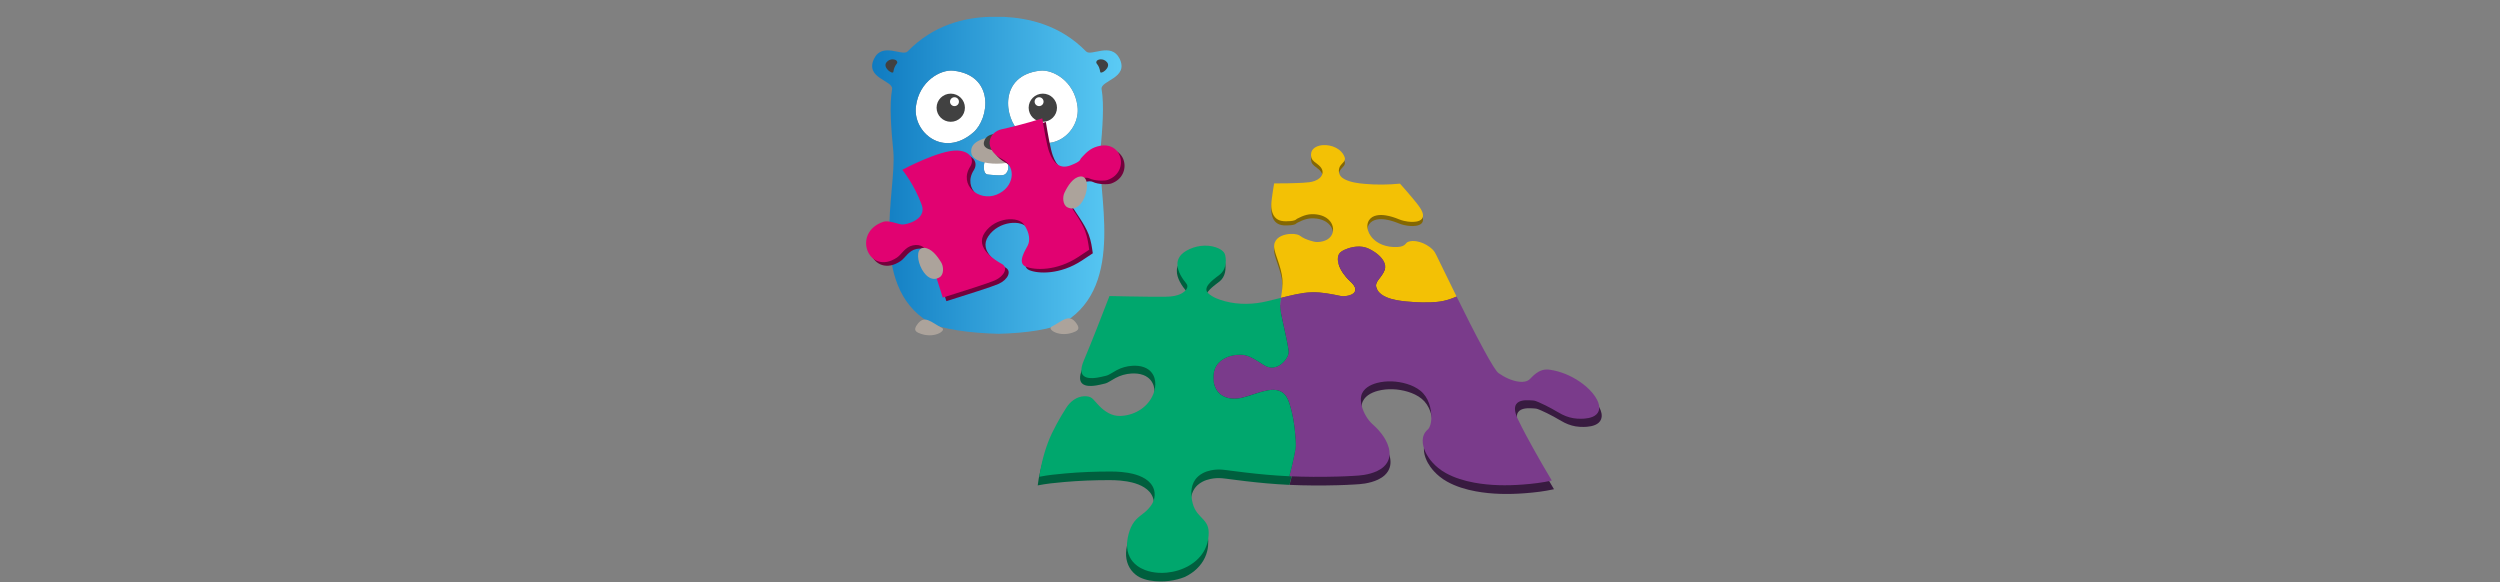 <?xml version="1.0" encoding="UTF-8" standalone="no"?>
<!DOCTYPE svg PUBLIC "-//W3C//DTD SVG 1.1//EN" "http://www.w3.org/Graphics/SVG/1.1/DTD/svg11.dtd">
<svg width="100%" height="100%" viewBox="0 0 601 140" version="1.1" xmlns="http://www.w3.org/2000/svg" xmlns:xlink="http://www.w3.org/1999/xlink" xml:space="preserve" xmlns:serif="http://www.serif.com/" style="fill-rule:evenodd;clip-rule:evenodd;stroke-linejoin:round;stroke-miterlimit:2;">
    <rect x="0" y="0" width="601" height="140" fill="#808080" stroke="none"/>
    <g transform="matrix(1,0,0,1,-199,-4190)">
        <g id="Functions" transform="matrix(0.586,0,0,0.182,199.298,4190)">
            <rect x="0" y="0" width="1024" height="768" style="fill:none;"/>
            <g transform="matrix(1.667,0,0,1,-338.909,0)">
                <g transform="matrix(0.798,0,0,4.275,25.34,-17810)">
                    <g>
                        <g id="path2502" transform="matrix(0.288,0,0,0.288,516.775,4157.63)">
                            <path d="M339.995,255.465C340.278,260.893 342.006,266.701 347.106,269.446C348.178,270.023 349.332,270.438 350.515,270.717C352.322,271.143 354.191,271.262 356.042,271.196C359.034,271.091 362.443,271.129 365.289,270.033C366.274,269.654 366.846,268.779 367.78,268.368C369.432,267.642 371.004,266.748 372.67,266.048C375.969,264.662 379.486,263.692 383.079,263.595C390.254,263.401 398.136,265.25 402.853,271.068C406.51,275.579 407.403,282.082 403.975,286.99C403.2,288.099 402.243,289.076 401.167,289.896C397.696,292.538 393.212,293.465 388.926,293.465C386.675,293.465 384.339,292.768 382.202,292.134C378.174,290.939 373.97,289.33 370.634,286.692C369.741,285.986 368.59,285.613 367.499,285.343C365.305,284.8 363.004,284.674 360.752,284.764C354.382,285.021 346.274,287.299 343.735,293.879C343.402,294.741 343.184,295.645 343.073,296.562C342.89,298.069 342.994,299.601 343.281,301.089C344.055,305.105 345.581,308.999 346.872,312.862C349.057,319.4 351.175,326.08 351.833,332.977C352.486,339.836 351.35,346.62 350.282,353.377C361.095,350.743 372.15,347.7 383.353,347.384C393.839,347.088 404.277,349.277 414.49,351.382C415.573,351.605 416.709,351.608 417.808,351.562C418.664,351.526 419.517,351.444 420.365,351.32C421.039,351.221 421.71,351.095 422.374,350.94C425.65,350.172 430.242,348.266 429.973,344.179C429.751,340.816 426.883,337.905 424.571,335.753C422.96,334.254 421.427,332.672 419.996,331.001C418.878,329.696 417.823,328.337 416.848,326.922C416.032,325.739 415.273,324.516 414.587,323.253C414.065,322.293 413.585,321.31 413.158,320.305C412.804,319.472 412.487,318.624 412.214,317.761C410.772,313.206 410.362,306.901 414.799,303.83C417.041,302.278 419.569,301.144 422.15,300.285C428.442,298.189 435.83,297.407 442.173,299.729C443.909,300.364 445.583,301.165 447.199,302.061C448.543,302.806 449.849,303.623 451.108,304.505C452.103,305.202 453.07,305.941 453.999,306.724C458.614,310.612 463.677,316.817 461.37,323.271C460.347,326.131 458.731,328.682 456.89,331.08C454.353,334.382 451.046,337.776 452.421,342.274C452.719,343.248 453.169,344.17 453.686,345.044C455.81,348.632 459.445,351.005 463.202,352.62C469.843,355.474 477.232,356.496 484.369,357.208C486.989,357.469 489.613,357.67 492.24,357.837C498.335,358.227 504.457,358.394 510.562,358.165C515.21,357.99 519.899,357.619 524.448,356.603C529.229,355.535 533.905,353.965 538.348,351.898C533.568,342.199 528.834,332.478 524.101,322.756C522.255,318.964 520.412,315.17 518.551,311.385C517.425,309.096 516.389,306.706 515.066,304.519C513.598,302.095 511.377,300.133 509.095,298.498C505.023,295.58 500.218,293.415 495.25,292.645C492.335,292.193 489.28,292.253 486.476,293.244C484.725,293.862 483.86,295.732 482.392,296.772C480.138,298.368 477.159,298.703 474.48,298.825C464.056,299.299 452.733,295.841 446.462,287.016C445.162,285.186 444.124,283.158 443.489,281.002C443.005,279.364 442.756,277.648 442.828,275.939C442.881,274.701 443.105,273.467 443.525,272.3C443.835,271.441 444.25,270.62 444.765,269.865C448.615,264.229 456.427,263.943 462.517,264.887C467.477,265.656 472.29,267.269 476.92,269.173C478.552,269.844 480.251,270.353 481.967,270.759C483.344,271.085 484.738,271.341 486.141,271.527C487.234,271.673 488.333,271.775 489.435,271.827C490.242,271.865 491.05,271.875 491.858,271.852C495.687,271.744 501.37,270.836 502.309,266.309C502.438,265.688 502.463,265.049 502.414,264.417C502.334,263.383 502.061,262.369 501.699,261.4C501.092,259.774 500.231,258.249 499.283,256.801C496.82,253.039 493.869,249.574 490.997,246.128C486.683,240.952 482.266,235.856 477.772,230.835C465.322,232.035 452.541,232.208 440.083,231.09C432.752,230.432 424.781,229.465 418.178,225.974C416.62,225.151 415.182,224.058 414.121,222.639C412.017,219.825 411.803,216.018 413.228,212.855C414.202,210.695 416.241,209.218 417.62,207.341C418.602,206.004 419.159,204.423 418.605,202.79C415.379,193.28 404.305,188.763 394.883,189.541C390.06,189.939 384.334,192.015 382.847,197.134C382.628,197.889 382.514,198.673 382.493,199.459C382.46,200.682 382.646,201.904 382.967,203.082C383.428,204.774 384.659,206.121 385.946,207.252C388.012,209.067 390.463,210.474 392.298,212.546C393.049,213.395 393.708,214.337 394.18,215.37C395.765,218.841 394.507,222.409 391.737,224.849C388.714,227.511 384.611,228.799 380.683,229.314C376.216,229.9 371.656,230.015 367.16,230.199C359.533,230.51 351.895,230.638 344.262,230.55C343.852,230.546 343.442,230.54 343.032,230.534C342.162,235.512 341.342,240.504 340.707,245.519C340.293,248.789 339.822,252.161 339.995,255.465Z" style="fill:rgb(131,103,3);fill-rule:nonzero;"/>
                        </g>
                        <g id="path2504" transform="matrix(0.288,0,0,0.288,516.775,4158.91)">
                            <path d="M493.386,356.621C490.741,356.451 488.097,356.249 485.46,355.985C478.271,355.267 470.827,354.235 464.14,351.356C460.353,349.725 456.691,347.329 454.552,343.711C454.031,342.828 453.577,341.898 453.276,340.916C451.889,336.379 455.215,332.955 457.769,329.618C459.623,327.197 461.248,324.622 462.275,321.736C464.593,315.224 459.494,308.962 454.841,305.034C453.905,304.244 452.931,303.498 451.928,302.794C450.66,301.903 449.345,301.079 447.99,300.326C446.364,299.423 444.677,298.614 442.929,297.972C436.543,295.63 429.104,296.417 422.77,298.534C420.172,299.401 417.627,300.546 415.372,302.112C410.902,305.216 411.324,311.582 412.776,316.175C413.051,317.046 413.372,317.902 413.728,318.743C414.159,319.757 414.642,320.75 415.168,321.719C415.86,322.993 416.625,324.227 417.446,325.422C418.429,326.85 419.492,328.221 420.618,329.538C422.06,331.224 423.605,332.821 425.227,334.334C427.558,336.508 430.447,339.445 430.671,342.838C430.944,346.958 426.327,348.884 423.022,349.66C422.353,349.817 421.678,349.944 420.999,350.044C420.146,350.169 419.286,350.252 418.425,350.288C417.317,350.335 416.173,350.332 415.083,350.107C404.798,347.982 394.286,345.774 383.724,346.072C372.442,346.391 361.309,349.462 350.421,352.12C349.861,355.676 349.237,359.366 349.622,362.975C350.062,367.102 351.006,371.193 351.863,375.246C353.343,382.241 354.93,389.214 356.376,396.216C357.084,399.648 357.779,403.089 358.293,406.557C358.558,408.347 358.989,410.398 358.66,412.209C358.195,414.765 356.701,417.213 355.177,419.266C350.895,425.034 343.949,429.075 336.705,426.933C334.999,426.429 333.388,425.637 331.9,424.668C328.708,422.589 325.511,420.505 322.209,418.602C318.945,416.72 315.518,414.989 311.815,414.17C308.802,413.504 305.71,413.5 302.65,413.787C293.064,414.684 283.022,419.318 279.243,428.737C278.421,430.787 277.928,432.958 277.712,435.154C276.984,442.575 278.689,450.581 284.397,455.764C285.469,456.738 286.653,457.586 287.916,458.295C289.652,459.271 291.531,459.982 293.465,460.45C296.707,461.236 300.086,461.352 303.398,461.031C306.748,460.706 310.035,459.841 313.255,458.888C315.822,458.127 318.365,457.283 320.908,456.446C322.803,455.824 324.697,455.201 326.603,454.614C327.964,454.194 329.33,453.793 330.705,453.424C338.059,451.452 347.129,449.939 353.359,455.516C354.447,456.489 355.389,457.618 356.197,458.832C357.579,460.911 358.578,463.228 359.345,465.597C364.025,480.054 366.037,495.34 366.395,510.498C366.496,514.774 365.477,519.172 364.637,523.336C363.163,530.644 361.354,537.886 359.45,545.092C376.678,545.868 393.947,545.939 411.185,545.459C417.105,545.294 423.024,545.063 428.934,544.692C432.675,544.458 436.471,544.264 440.173,543.636C445.035,542.812 449.886,541.544 454.347,539.404C456.924,538.167 459.376,536.622 461.471,534.667C462.809,533.419 463.994,532.003 464.946,530.438C471.103,520.312 465.56,507.882 459.151,499.379C457.963,497.802 456.696,496.284 455.365,494.825C453.632,492.925 451.791,491.123 449.862,489.422C444.033,484.281 439.729,476.882 437.686,469.418C436.702,465.818 436.209,461.924 437.029,458.242C438.8,450.293 446.857,446.086 454.104,444.191C464.473,441.479 475.938,442.097 486.153,445.184C491.471,446.792 496.665,449.179 500.99,452.709C509.454,459.617 512.976,471.611 512.662,482.188C512.573,485.164 512.191,488.227 511.1,491.016C510.582,492.339 509.875,493.688 508.771,494.616C507.787,495.442 506.906,496.389 506.165,497.438C501.068,504.657 503.708,514.485 507.643,521.542C508.443,522.977 509.326,524.366 510.278,525.706C511.48,527.4 512.792,529.016 514.193,530.55C516.037,532.568 518.036,534.445 520.159,536.166C522.678,538.208 525.374,540.033 528.207,541.611C537.692,546.894 548.259,550.054 558.894,552.022C576.181,555.22 594.005,555.416 611.486,554.071C621.901,553.269 632.471,552.071 642.668,549.751C636.18,538.967 629.904,528.051 623.771,517.061C617.685,506.153 611.718,495.158 606.275,483.912C605.241,481.776 604.321,479.571 603.675,477.284C603.243,475.753 602.931,474.173 602.882,472.579C602.85,471.52 602.937,470.451 603.214,469.427C604.908,463.164 612.697,462.667 618.061,462.907C619.344,462.964 620.631,463.133 621.916,463.133C624.247,463.133 626.666,464.282 628.762,465.171C633.477,467.171 638.019,469.577 642.533,471.987C646.377,474.04 650.011,476.462 653.922,478.393C658.998,480.899 664.433,482.489 670.099,482.816C671.548,482.9 672.999,482.941 674.45,482.926C675.593,482.914 676.735,482.867 677.874,482.775C683.564,482.317 690.916,480.607 693.156,474.586C693.444,473.812 693.629,473.002 693.72,472.182C693.867,470.865 693.774,469.528 693.526,468.229C693.144,466.231 692.404,464.313 691.491,462.502C690.133,459.809 688.382,457.323 686.451,455.013C682.487,450.271 677.722,446.203 672.625,442.725C663.043,436.188 651.996,431.607 640.505,429.881C638.742,429.616 636.947,429.545 635.175,429.753C628.601,430.523 623.494,435.223 619.109,439.817C616.224,442.84 611.761,443.312 607.813,442.905C599.689,442.067 591.69,438.131 585.072,433.5C584.175,432.872 583.469,431.901 582.822,431.042C581.67,429.516 580.623,427.91 579.603,426.294C575.973,420.545 572.682,414.577 569.437,408.606C559.077,389.538 549.407,370.09 539.816,350.627C535.344,352.713 530.636,354.297 525.822,355.375C521.241,356.4 516.52,356.775 511.838,356.951C505.69,357.182 499.525,357.014 493.386,356.621Z" style="fill:rgb(56,27,64);fill-rule:nonzero;"/>
                        </g>
                        <g id="path2508" transform="matrix(0.288,0,0,0.288,516.775,4158.91)">
                            <path d="M359.345,465.597C358.578,463.228 357.579,460.911 356.197,458.832C355.389,457.618 354.447,456.489 353.359,455.516C347.129,449.939 338.059,451.452 330.705,453.424C329.33,453.793 327.964,454.194 326.603,454.614C324.697,455.201 322.803,455.824 320.908,456.446C318.365,457.283 315.822,458.127 313.255,458.888C310.035,459.841 306.748,460.706 303.398,461.031C300.086,461.352 296.707,461.236 293.465,460.45C291.531,459.982 289.652,459.271 287.916,458.295C286.653,457.586 285.469,456.738 284.397,455.764C278.689,450.581 276.984,442.575 277.712,435.154C277.928,432.958 278.421,430.787 279.243,428.737C283.022,419.318 293.064,414.684 302.65,413.787C305.71,413.5 308.802,413.504 311.815,414.17C315.518,414.989 318.945,416.72 322.209,418.602C325.511,420.505 328.708,422.589 331.9,424.668C333.388,425.637 334.999,426.429 336.705,426.933C343.949,429.076 350.895,425.034 355.177,419.266C356.701,417.213 358.195,414.765 358.66,412.209C358.989,410.398 358.558,408.347 358.293,406.557C357.779,403.089 357.084,399.648 356.376,396.216C354.93,389.214 353.343,382.241 351.863,375.246C351.006,371.193 350.062,367.102 349.622,362.975C349.237,359.366 349.861,355.676 350.421,352.12C345.385,353.349 340.351,354.587 335.311,355.8C320.631,359.334 304.912,359.695 290.267,355.821C286.252,354.759 282.298,353.37 278.587,351.494C276.25,350.313 273.947,348.935 272.006,347.161C271.523,346.719 271.087,346.219 270.748,345.657C268.537,341.994 271.798,337.898 274.258,335.366C274.776,334.833 275.311,334.318 275.858,333.815C276.53,333.199 277.22,332.603 277.921,332.02C278.892,331.213 279.884,330.433 280.885,329.665C282.164,328.684 283.474,327.739 284.721,326.717C290.763,321.764 291.872,313.332 290.379,306.077C289.417,301.404 284.249,298.708 280.142,297.337C269.716,293.857 257.67,295.704 248.279,301.187C246.33,302.326 244.492,303.687 242.952,305.346C242,306.372 241.167,307.511 240.512,308.748C236.263,316.771 240.754,326.133 245.512,332.81C246.386,334.038 247.311,335.229 248.265,336.396C248.637,336.85 248.953,337.351 249.176,337.894C250.224,340.44 248.782,342.981 246.939,344.716C242.819,348.596 236.636,350.187 231.149,350.645C228.157,350.895 225.135,350.883 222.135,350.906C217.208,350.944 212.28,350.912 207.353,350.864C193.403,350.729 179.453,350.445 165.506,350.129C156.431,373.532 147.46,397.013 137.73,420.155C136.82,422.321 136.029,424.557 135.564,426.864C135.279,428.28 135.115,429.736 135.215,431.182C135.275,432.05 135.434,432.915 135.735,433.734C137.442,438.387 142.98,439.118 147.282,438.964C148.068,438.936 148.852,438.879 149.634,438.8C150.633,438.699 151.628,438.562 152.618,438.401C153.956,438.182 155.285,437.917 156.608,437.625C158.25,437.262 159.877,436.825 161.524,436.482C163.538,436.062 165.383,435 167.132,433.964C169.124,432.784 171.079,431.544 173.123,430.453C178.369,427.653 184.056,426.009 189.999,425.641C194.323,425.373 198.781,425.689 202.867,427.217C204.643,427.881 206.334,428.778 207.845,429.926C208.932,430.752 209.921,431.704 210.783,432.763C216.764,440.113 215.602,450.768 211.635,458.76C205.114,471.897 191.156,479.58 176.725,479.907C167.989,480.105 160.476,475.16 154.552,469.168C153.049,467.648 151.63,466.051 150.217,464.448C149.082,463.158 147.973,461.762 146.625,460.681C144.361,458.865 141.041,458.455 138.241,458.568C130.229,458.893 123.45,464.045 119.178,470.56C115.333,476.423 111.794,482.507 108.464,488.676C105.05,495 101.841,501.474 99.289,508.2C96.407,515.797 94.102,523.616 92.331,531.545C91.292,536.196 90.342,540.924 89.846,545.668C99.12,543.797 108.652,542.874 118.061,542.038C134.24,540.599 150.493,539.997 166.735,539.997C170.599,539.997 174.465,540.137 178.315,540.484C180.727,540.701 183.132,541 185.52,541.405C187.249,541.699 188.968,542.048 190.671,542.467C199.737,544.697 209.922,549.368 213.23,558.847C213.672,560.114 213.971,561.43 214.121,562.763C214.334,564.659 214.247,566.584 213.888,568.457C213.399,571.014 212.412,573.477 211.009,575.67C209.07,578.702 206.656,581.357 203.923,583.69C200.834,586.328 197.421,588.588 194.566,591.496C191.114,595.012 188.767,599.336 187.195,603.982C185.666,608.498 184.601,613.214 184.428,617.992C184.101,627.007 187.451,635.584 194.569,641.289C195.848,642.314 197.225,643.318 198.689,644.062C205.498,647.523 213.636,648.633 221.186,648.688C227.345,648.734 233.519,647.978 239.482,646.435C242.049,645.772 244.667,645.018 247.105,643.967C249.735,642.833 252.262,641.3 254.614,639.677C262.788,634.038 268.977,625.857 271.337,616.143C272.161,612.75 272.522,609.252 272.482,605.762C272.461,603.938 272.256,602.11 271.776,600.347C270.014,593.869 264.423,590.046 260.443,584.995C257.969,581.856 256.217,578.269 255.247,574.391C253.138,565.97 252.713,556.277 257.928,548.853C258.829,547.572 259.873,546.393 261.031,545.338C262.619,543.89 264.412,542.677 266.318,541.689C268.994,540.3 271.884,539.347 274.831,538.73C278.878,537.882 283.076,537.631 287.196,537.984C290.267,538.247 293.327,538.706 296.382,539.102C301.74,539.796 307.099,540.48 312.465,541.114C327.551,542.899 342.694,544.294 357.871,545.021C358.397,545.046 358.923,545.068 359.45,545.092C361.354,537.886 363.163,530.644 364.637,523.336C365.477,519.172 366.496,514.774 366.395,510.498C366.037,495.34 364.025,480.054 359.345,465.597Z" style="fill:rgb(0,95,62);fill-rule:nonzero;"/>
                        </g>
                    </g>
                </g>
                <g transform="matrix(0.798,0,0,4.275,25.34,-17815.5)">
                    <g>
                        <g id="path25021" serif:id="path2502" transform="matrix(0.288,0,0,0.288,516.775,4157.63)">
                            <path d="M339.995,255.465C340.278,260.893 342.006,266.701 347.106,269.446C348.178,270.023 349.332,270.438 350.515,270.717C352.322,271.143 354.191,271.262 356.042,271.196C359.034,271.091 362.443,271.129 365.289,270.033C366.274,269.654 366.846,268.779 367.78,268.368C369.432,267.642 371.004,266.748 372.67,266.048C375.969,264.662 379.486,263.692 383.079,263.595C390.254,263.401 398.136,265.25 402.853,271.068C406.51,275.579 407.403,282.082 403.975,286.99C403.2,288.099 402.243,289.076 401.167,289.896C397.696,292.538 393.212,293.465 388.926,293.465C386.675,293.465 384.339,292.768 382.202,292.134C378.174,290.939 373.97,289.33 370.634,286.692C369.741,285.986 368.59,285.613 367.499,285.343C365.305,284.8 363.004,284.674 360.752,284.764C354.382,285.021 346.274,287.299 343.735,293.879C343.402,294.741 343.184,295.645 343.073,296.562C342.89,298.069 342.994,299.601 343.281,301.089C344.055,305.105 345.581,308.999 346.872,312.862C349.057,319.4 351.175,326.08 351.833,332.977C352.486,339.836 351.35,346.62 350.282,353.377C361.095,350.743 372.15,347.7 383.353,347.384C393.839,347.088 404.277,349.277 414.49,351.382C415.573,351.605 416.709,351.608 417.808,351.562C418.664,351.526 419.517,351.444 420.365,351.32C421.039,351.221 421.71,351.095 422.374,350.94C425.65,350.172 430.242,348.266 429.973,344.179C429.751,340.816 426.883,337.905 424.571,335.753C422.96,334.254 421.427,332.672 419.996,331.001C418.878,329.696 417.823,328.337 416.848,326.922C416.032,325.739 415.273,324.516 414.587,323.253C414.065,322.293 413.585,321.31 413.158,320.305C412.804,319.472 412.487,318.624 412.214,317.761C410.772,313.206 410.362,306.901 414.799,303.83C417.041,302.278 419.569,301.144 422.15,300.285C428.442,298.189 435.83,297.407 442.173,299.729C443.909,300.364 445.583,301.165 447.199,302.061C448.543,302.806 449.849,303.623 451.108,304.505C452.103,305.202 453.07,305.941 453.999,306.724C458.614,310.612 463.677,316.817 461.37,323.271C460.347,326.131 458.731,328.682 456.89,331.08C454.353,334.382 451.046,337.776 452.421,342.274C452.719,343.248 453.169,344.17 453.686,345.044C455.81,348.632 459.445,351.005 463.202,352.62C469.843,355.474 477.232,356.496 484.369,357.208C486.989,357.469 489.613,357.67 492.24,357.837C498.335,358.227 504.457,358.394 510.562,358.165C515.21,357.99 519.899,357.619 524.448,356.603C529.229,355.535 533.905,353.965 538.348,351.898C533.568,342.199 528.834,332.478 524.101,322.756C522.255,318.964 520.412,315.17 518.551,311.385C517.425,309.096 516.389,306.706 515.066,304.519C513.598,302.095 511.377,300.133 509.095,298.498C505.023,295.58 500.218,293.415 495.25,292.645C492.335,292.193 489.28,292.253 486.476,293.244C484.725,293.862 483.86,295.732 482.392,296.772C480.138,298.368 477.159,298.703 474.48,298.825C464.056,299.299 452.733,295.841 446.462,287.016C445.162,285.186 444.124,283.158 443.489,281.002C443.005,279.364 442.756,277.648 442.828,275.939C442.881,274.701 443.105,273.467 443.525,272.3C443.835,271.441 444.25,270.62 444.765,269.865C448.615,264.229 456.427,263.943 462.517,264.887C467.477,265.656 472.29,267.269 476.92,269.173C478.552,269.844 480.251,270.353 481.967,270.759C483.344,271.085 484.738,271.341 486.141,271.527C487.234,271.673 488.333,271.775 489.435,271.827C490.242,271.865 491.05,271.875 491.858,271.852C495.687,271.744 501.37,270.836 502.309,266.309C502.438,265.688 502.463,265.049 502.414,264.417C502.334,263.383 502.061,262.369 501.699,261.4C501.092,259.774 500.231,258.249 499.283,256.801C496.82,253.039 493.869,249.574 490.997,246.128C486.683,240.952 482.266,235.856 477.772,230.835C465.322,232.035 452.541,232.208 440.083,231.09C432.752,230.432 424.781,229.465 418.178,225.974C416.62,225.151 415.182,224.058 414.121,222.639C412.017,219.825 411.803,216.018 413.228,212.855C414.202,210.695 416.241,209.218 417.62,207.341C418.602,206.004 419.159,204.423 418.605,202.79C415.379,193.28 404.305,188.763 394.883,189.541C390.06,189.939 384.334,192.015 382.847,197.134C382.628,197.889 382.514,198.673 382.493,199.459C382.46,200.682 382.646,201.904 382.967,203.082C383.428,204.774 384.659,206.121 385.946,207.252C388.012,209.067 390.463,210.474 392.298,212.546C393.049,213.395 393.708,214.337 394.18,215.37C395.765,218.841 394.507,222.409 391.737,224.849C388.714,227.511 384.611,228.799 380.683,229.314C376.216,229.9 371.656,230.015 367.16,230.199C359.533,230.51 351.895,230.638 344.262,230.55C343.852,230.546 343.442,230.54 343.032,230.534C342.162,235.512 341.342,240.504 340.707,245.519C340.293,248.789 339.822,252.161 339.995,255.465Z" style="fill:rgb(243,193,5);fill-rule:nonzero;"/>
                        </g>
                        <g id="path25041" serif:id="path2504" transform="matrix(0.288,0,0,0.288,516.775,4157.63)">
                            <path d="M492.24,357.837C489.613,357.67 486.989,357.469 484.369,357.208C477.232,356.496 469.843,355.474 463.202,352.62C459.445,351.005 455.81,348.632 453.686,345.044C453.169,344.17 452.719,343.248 452.421,342.274C451.046,337.776 454.353,334.382 456.89,331.08C458.731,328.682 460.347,326.131 461.37,323.271C463.677,316.817 458.614,310.612 453.999,306.724C453.07,305.941 452.103,305.202 451.108,304.505C449.849,303.623 448.543,302.806 447.199,302.061C445.583,301.165 443.909,300.364 442.173,299.729C435.83,297.407 428.442,298.189 422.15,300.285C419.569,301.144 417.041,302.278 414.799,303.83C410.362,306.901 410.772,313.206 412.214,317.761C412.487,318.624 412.804,319.472 413.158,320.305C413.585,321.31 414.065,322.293 414.587,323.253C415.273,324.516 416.032,325.739 416.848,326.922C417.823,328.337 418.878,329.696 419.996,331.001C421.427,332.672 422.96,334.254 424.571,335.753C426.883,337.905 429.751,340.816 429.973,344.179C430.242,348.266 425.65,350.172 422.374,350.94C421.71,351.095 421.039,351.221 420.365,351.32C419.517,351.444 418.664,351.526 417.808,351.562C416.709,351.608 415.573,351.605 414.49,351.382C404.277,349.277 393.839,347.088 383.353,347.384C372.15,347.7 361.095,350.743 350.282,353.377C349.725,356.901 349.106,360.558 349.487,364.135C349.924,368.225 350.861,372.28 351.712,376.297C353.181,383.231 354.756,390.142 356.19,397.083C356.894,400.486 357.583,403.897 358.093,407.335C358.356,409.109 358.784,411.143 358.457,412.938C357.995,415.473 356.512,417.9 354.999,419.935C350.746,425.657 343.849,429.66 336.66,427.537C334.967,427.037 333.368,426.252 331.891,425.291C328.721,423.23 325.548,421.163 322.27,419.276C319.029,417.411 315.627,415.694 311.951,414.883C308.96,414.222 305.89,414.219 302.852,414.503C293.342,415.392 283.369,419.98 279.617,429.325C278.801,431.358 278.311,433.511 278.098,435.688C277.375,443.05 279.071,450.988 284.735,456.126C285.8,457.092 286.975,457.933 288.229,458.636C289.953,459.604 291.817,460.309 293.737,460.774C296.956,461.553 300.31,461.667 303.597,461.349C307.095,461.011 310.523,460.083 313.878,459.076C316.259,458.361 318.618,457.578 320.979,456.803C322.86,456.185 324.741,455.567 326.633,454.985C327.983,454.569 329.339,454.171 330.704,453.805C338.003,451.85 347.007,450.348 353.192,455.88C354.272,456.845 355.207,457.964 356.009,459.169C357.381,461.23 358.373,463.528 359.134,465.878C363.779,480.216 365.775,495.379 366.13,510.414C366.23,514.656 365.219,519.019 364.385,523.15C362.921,530.401 361.126,537.585 359.236,544.735C376.336,545.505 393.477,545.575 410.587,545.099C416.462,544.935 422.338,544.706 428.204,544.338C431.918,544.105 435.685,543.913 439.359,543.29C444.186,542.472 449.001,541.215 453.428,539.091C455.987,537.864 458.42,536.332 460.501,534.392C461.829,533.153 463.005,531.749 463.95,530.196C470.062,520.15 464.562,507.819 458.202,499.384C457.022,497.82 455.765,496.315 454.444,494.867C452.724,492.982 450.897,491.195 448.983,489.508C443.199,484.41 438.927,477.071 436.9,469.667C435.923,466.097 435.434,462.235 436.25,458.583C438.01,450.696 446.012,446.527 453.202,444.649C463.496,441.96 474.876,442.572 485.017,445.634C490.294,447.228 495.45,449.595 499.743,453.097C508.141,459.945 511.636,471.841 511.321,482.333C511.232,485.285 510.852,488.323 509.768,491.089C509.255,492.401 508.552,493.74 507.456,494.66C506.48,495.479 505.605,496.418 504.869,497.459C499.808,504.62 502.427,514.37 506.331,521.37C507.126,522.794 508.002,524.172 508.946,525.501C510.14,527.182 511.442,528.785 512.832,530.307C514.662,532.309 516.646,534.171 518.753,535.879C521.253,537.905 523.929,539.716 526.74,541.281C536.155,546.523 546.643,549.658 557.199,551.61C574.357,554.784 592.049,554.978 609.4,553.644C619.738,552.848 630.229,551.659 640.351,549.357C633.913,538.658 627.686,527.828 621.601,516.925C615.563,506.105 609.643,495.199 604.245,484.042C603.219,481.924 602.306,479.737 601.666,477.469C601.238,475.95 600.929,474.383 600.881,472.802C600.849,471.752 600.936,470.692 601.212,469.676C602.897,463.462 610.63,462.972 615.952,463.209C617.226,463.266 618.504,463.434 619.779,463.434C622.093,463.434 624.493,464.573 626.574,465.455C631.253,467.438 635.761,469.825 640.241,472.215C644.055,474.251 647.662,476.654 651.543,478.569C656.582,481.055 661.976,482.631 667.599,482.956C669.037,483.039 670.478,483.08 671.918,483.065C673.052,483.053 674.186,483.006 675.316,482.915C680.963,482.461 688.263,480.767 690.49,474.793C690.776,474.025 690.96,473.222 691.051,472.409C691.198,471.102 691.107,469.776 690.861,468.487C690.483,466.507 689.749,464.604 688.844,462.808C687.498,460.138 685.761,457.672 683.846,455.382C679.913,450.678 675.185,446.644 670.129,443.196C660.618,436.712 649.655,432.171 638.251,430.46C636.502,430.197 634.72,430.127 632.96,430.333C626.435,431.096 621.362,435.756 617.005,440.312C614.139,443.31 609.709,443.777 605.789,443.374C597.728,442.544 589.788,438.642 583.219,434.048C582.33,433.426 581.629,432.462 580.987,431.611C579.845,430.098 578.806,428.505 577.794,426.903C574.195,421.204 570.93,415.286 567.713,409.366C557.442,390.467 547.856,371.189 538.348,351.898C533.905,353.965 529.229,355.535 524.448,356.603C519.899,357.619 515.21,357.99 510.562,358.165C504.457,358.394 498.335,358.227 492.24,357.837Z" style="fill:rgb(122,59,139);fill-rule:nonzero;"/>
                        </g>
                        <g id="path25081" serif:id="path2508" transform="matrix(0.288,0,0,0.288,516.775,4157.63)">
                            <path d="M359.134,465.878C358.373,463.528 357.381,461.23 356.009,459.169C355.207,457.964 354.272,456.845 353.192,455.88C347.007,450.348 338.003,451.85 330.704,453.805C329.339,454.171 327.983,454.569 326.633,454.985C324.741,455.567 322.86,456.185 320.979,456.803C318.618,457.578 316.259,458.361 313.878,459.076C310.523,460.083 307.095,461.011 303.597,461.349C300.31,461.667 296.956,461.553 293.737,460.774C291.817,460.309 289.953,459.604 288.229,458.636C286.975,457.933 285.8,457.092 284.735,456.126C279.071,450.988 277.375,443.05 278.098,435.688C278.311,433.511 278.801,431.358 279.617,429.325C283.369,419.98 293.342,415.392 302.852,414.503C305.89,414.219 308.96,414.222 311.951,414.883C315.627,415.694 319.029,417.411 322.27,419.276C325.548,421.163 328.721,423.23 331.891,425.291C333.368,426.252 334.967,427.037 336.66,427.537C343.849,429.66 350.746,425.657 354.999,419.935C356.512,417.9 357.995,415.473 358.457,412.938C358.784,411.143 358.356,409.109 358.093,407.335C357.583,403.897 356.894,400.486 356.19,397.083C354.756,390.142 353.181,383.231 351.712,376.297C350.861,372.28 349.924,368.225 349.487,364.135C349.106,360.558 349.725,356.901 350.282,353.377C345.281,354.595 340.282,355.822 335.278,357.024C320.7,360.527 305.094,360.884 290.551,357.045C284.242,355.38 277.33,352.943 272.417,348.463C271.936,348.025 271.503,347.53 271.166,346.973C268.97,343.342 272.209,339.282 274.649,336.775C275.163,336.247 275.695,335.736 276.238,335.239C276.905,334.628 277.59,334.037 278.286,333.46C279.25,332.66 280.235,331.888 281.229,331.127C282.499,330.155 283.8,329.218 285.038,328.205C291.032,323.302 292.137,314.948 290.651,307.757C289.694,303.122 284.555,300.456 280.481,299.1C270.127,295.653 258.166,297.478 248.835,302.913C246.9,304.041 245.075,305.389 243.546,307.033C242.601,308.049 241.774,309.177 241.124,310.404C236.907,318.355 241.379,327.633 246.102,334.243C246.971,335.46 247.89,336.64 248.838,337.796C249.206,338.245 249.521,338.742 249.743,339.281C250.784,341.803 249.352,344.322 247.524,346.04C243.431,349.888 237.293,351.462 231.847,351.915C228.876,352.163 225.875,352.151 222.896,352.174C218.004,352.212 213.111,352.18 208.218,352.133C194.365,351.999 180.514,351.717 166.664,351.404C157.668,374.602 148.774,397.877 139.129,420.817C138.226,422.964 137.442,425.181 136.981,427.468C136.699,428.873 136.537,430.316 136.637,431.749C136.697,432.61 136.855,433.468 137.153,434.28C138.851,438.896 144.351,439.619 148.619,439.466C149.398,439.438 150.177,439.382 150.953,439.303C151.945,439.203 152.932,439.068 153.916,438.908C155.243,438.691 156.563,438.428 157.876,438.138C159.507,437.779 161.121,437.345 162.756,437.005C164.755,436.588 166.586,435.536 168.322,434.508C170.299,433.338 172.24,432.109 174.268,431.027C179.477,428.25 185.121,426.621 191.02,426.256C195.312,425.99 199.738,426.303 203.795,427.818C205.558,428.476 207.237,429.366 208.738,430.504C209.816,431.323 210.799,432.268 211.655,433.318C217.674,440.703 216.413,451.433 212.348,459.412C205.799,472.266 192.057,479.749 177.858,480.07C169.187,480.266 161.729,475.363 155.845,469.419C154.353,467.912 152.943,466.328 151.541,464.738C150.413,463.459 149.312,462.074 147.974,461.002C145.726,459.201 142.431,458.795 139.65,458.907C131.7,459.228 124.972,464.336 120.731,470.8C116.916,476.615 113.405,482.649 110.101,488.768C106.714,495.041 103.53,501.463 100.999,508.134C98.14,515.671 95.854,523.428 94.097,531.294C93.067,535.909 92.125,540.6 91.634,545.306C100.838,543.45 110.299,542.535 119.638,541.705C135.697,540.277 151.83,539.679 167.95,539.679C171.786,539.679 175.624,539.819 179.445,540.163C181.839,540.379 184.226,540.675 186.596,541.077C188.312,541.368 190.019,541.715 191.71,542.13C200.707,544.342 210.818,548.975 214.102,558.382C214.541,559.639 214.837,560.945 214.986,562.268C215.198,564.15 215.112,566.06 214.756,567.919C214.271,570.456 213.291,572.9 211.899,575.076C209.974,578.085 207.578,580.719 204.866,583.035C201.8,585.653 198.412,587.896 195.579,590.781C192.152,594.27 189.823,598.562 188.262,603.172C185.167,612.316 183.949,622.816 188.539,631.691C189.317,633.196 190.247,634.622 191.306,635.944C192.771,637.772 194.481,639.396 196.355,640.8C198.913,642.716 201.765,644.219 204.745,645.362C209.307,647.111 214.168,648.034 219.037,648.325C222.08,648.507 225.137,648.44 228.171,648.147C244.482,646.57 261.443,638.232 268.951,623.035C270.005,620.901 270.853,618.667 271.485,616.373C272.509,612.655 272.959,608.793 272.915,604.939C272.894,603.129 272.69,601.314 272.214,599.565C270.465,593.136 264.916,589.343 260.965,584.329C258.51,581.215 256.771,577.655 255.807,573.807C253.714,565.451 253.292,555.833 258.468,548.467C259.362,547.195 260.399,546.026 261.547,544.979C263.123,543.542 264.904,542.339 266.796,541.358C269.452,539.981 272.32,539.035 275.245,538.422C279.262,537.581 283.429,537.333 287.518,537.683C290.567,537.943 293.604,538.399 296.636,538.792C301.954,539.481 307.274,540.158 312.6,540.788C327.574,542.559 342.605,543.943 357.668,544.664C358.191,544.689 358.713,544.711 359.236,544.735C361.126,537.585 362.921,530.401 364.385,523.15C365.219,519.019 366.23,514.656 366.13,510.414C365.775,495.379 363.779,480.216 359.134,465.878Z" style="fill:rgb(0,167,109);fill-rule:nonzero;"/>
                        </g>
                    </g>
                </g>
                <g id="Gopher" transform="matrix(0.099,0,0,0.528,407.686,21.107)">
                    <path d="M381.081,363.552C378.301,364.788 373.668,395.058 387.876,396.602C397.452,397.529 423.707,400.618 429.884,396.602C441.931,388.88 440.695,370.347 433.9,365.714C422.471,358.301 384.17,362.008 381.081,363.552ZM302.625,136.834C270.811,133.127 217.375,162.78 209.344,225.792C200.695,291.274 277.915,356.139 352.046,291.274C391.892,256.371 405.792,148.88 302.625,136.834ZM517.606,136.834C414.44,148.88 428.34,256.371 468.185,291.274C542.317,356.139 619.537,291.274 610.888,225.792C603.166,162.78 549.73,133.127 517.606,136.834Z" style="fill:white;fill-rule:nonzero;"/>
                    <path d="M715.598,106.873C739.382,155.985 667.104,161.236 670.811,183.166C677.606,222.703 672.973,281.39 667.722,339.151C658.764,437.066 731.969,671.506 579.382,765.714C550.656,783.629 482.394,793.514 415.058,795.058L414.44,795.058C347.104,793.514 269.575,783.629 240.849,765.714C88.571,671.506 161.776,437.066 153.127,339.151C147.568,281.39 142.934,222.703 150.039,183.166C153.745,161.236 81.467,156.293 105.251,106.873C125.637,64.556 175.985,101.931 188.649,88.649C253.205,21.622 331.66,3.707 393.436,2.162L427.413,2.162C488.88,5.251 567.336,21.931 632.201,88.649C644.865,101.931 694.903,64.556 715.598,106.873ZM381.081,363.552C378.301,364.788 373.668,395.058 387.876,396.602C397.452,397.529 423.707,400.618 429.884,396.602C441.931,388.88 440.695,370.347 433.9,365.714C422.471,358.301 384.17,362.008 381.081,363.552ZM302.625,136.834C270.811,133.127 217.375,162.78 209.344,225.792C200.695,291.274 277.915,356.139 352.046,291.274C391.892,256.371 405.792,148.88 302.625,136.834ZM517.606,136.834C414.44,148.88 428.34,256.371 468.185,291.274C542.317,356.139 619.537,291.274 610.888,225.792C603.166,162.78 549.73,133.127 517.606,136.834Z" style="fill:url(#_Linear1);fill-rule:nonzero;"/>
                    <path d="M410.425,299.614C429.884,296.834 476.525,319.073 473.436,345.328C469.73,375.907 353.282,379.923 347.104,343.475C343.398,321.236 361.004,307.027 410.425,299.614ZM608.726,769.73C614.903,778.687 615.212,784.865 605.328,789.498C567.645,806.795 533.977,783.629 546.641,777.143C573.514,763.552 590.193,742.239 608.726,769.73ZM211.815,772.819C230.347,745.328 247.027,766.641 273.9,780.232C286.564,786.718 252.896,809.884 215.212,792.587C205.328,787.954 205.637,781.776 211.815,772.819Z" style="fill:rgb(172,163,155);fill-rule:nonzero;"/>
                    <path d="M657.838,114.286C659.382,107.799 675.444,104.71 684.402,115.83C695.212,129.112 668.649,147.336 667.413,139.923C664.324,119.846 655.985,120.772 657.838,114.286ZM162.703,114.286C164.556,120.772 156.216,119.846 153.127,139.923C151.892,147.336 125.328,129.112 136.139,115.83C144.788,104.71 160.849,107.799 162.703,114.286ZM524.71,264.71C505.263,264.71 489.498,248.945 489.498,229.498C489.498,210.051 505.263,194.286 524.71,194.286C544.158,194.286 559.923,210.051 559.923,229.498C559.923,248.945 544.158,264.71 524.71,264.71ZM515.444,225.483C521.585,225.483 526.564,220.504 526.564,214.363C526.564,208.222 521.585,203.243 515.444,203.243C509.303,203.243 504.324,208.222 504.324,214.363C504.324,220.504 509.303,225.483 515.444,225.483ZM378.61,314.44C382.317,300.232 395.29,295.598 405.792,295.29C432.664,294.672 442.857,309.189 443.784,320.618C445.637,340.077 370.27,344.71 378.61,314.44ZM295.83,264.71C276.383,264.71 260.618,248.945 260.618,229.498C260.618,210.051 276.383,194.286 295.83,194.286C315.277,194.286 331.042,210.051 331.042,229.498C331.042,248.945 315.277,264.71 295.83,264.71ZM305.097,225.483C311.238,225.483 316.216,220.504 316.216,214.363C316.216,208.222 311.238,203.243 305.097,203.243C298.955,203.243 293.977,208.222 293.977,214.363C293.977,220.504 298.955,225.483 305.097,225.483Z" style="fill:rgb(65,65,65);fill-rule:nonzero;"/>
                </g>
                <g transform="matrix(0.862,0,0,0.862,71.447,-81.904)">
                    <g id="path2506" transform="matrix(0.177,-0.323,0.06,0.948,376.007,281.429)">
                        <path d="M302.965,169.854C320.042,187.643 306.384,216.681 277.093,218.223C247.534,219.778 227.106,185.171 252.725,164.609C262.935,156.415 260.497,142.115 242.222,134.983C216.858,125.085 152.983,135.733 152.983,135.733C152.983,135.733 163.327,163.106 163.857,196.476C164.232,220.097 131.236,217.473 125.612,214.848C119.987,212.224 108.364,201.725 100.115,201.725C48.027,201.725 52.426,273.837 102.365,260.217C110.613,257.968 118.862,248.969 131.236,250.469C143.61,251.968 149.984,260.592 149.984,274.091C149.984,280.51 149.475,309.236 148.78,340.863C181.598,341.67 223.049,342.459 232.474,341.582C248.596,340.083 258.345,329.583 250.846,321.335C243.347,313.086 218.6,284.589 241.472,267.341C264.344,250.094 298.09,259.842 302.215,275.215C306.339,290.588 302.965,301.462 297.34,307.086C291.716,312.711 272.968,326.959 283.842,336.708C294.716,346.457 326.211,358.83 364.832,348.707C372.028,346.82 378.36,345.128 384.028,343.631C385.615,335 387.732,324.987 387.285,314.228C386.523,295.9 378.788,275.564 377.205,264.342C373.081,235.096 411.701,232.846 418.825,239.97C425.949,247.094 440.197,251.593 444.697,251.593C482.222,251.593 487.058,196.536 442.447,197.975C430.824,198.35 420.325,205.474 417.325,206.974C414.326,208.474 416.576,211.474 398.578,212.224C380.58,212.973 374.58,199.85 374.205,182.227C373.996,172.39 377.523,148.968 380.681,130.191C352.814,129.67 324.9,126.961 316.838,125.984C295.819,123.437 279.614,145.53 302.965,169.854Z" style="fill:rgb(115,1,60);fill-rule:nonzero;"/>
                    </g>
                    <g id="path25061" serif:id="path2506" transform="matrix(0.177,-0.323,0.06,0.948,374.983,275.943)">
                        <path d="M302.965,169.854C320.042,187.643 306.384,216.681 277.093,218.223C247.534,219.778 227.106,185.171 252.725,164.609C262.935,156.415 260.497,142.115 242.222,134.983C216.858,125.085 152.983,135.733 152.983,135.733C152.983,135.733 163.327,163.106 163.857,196.476C164.232,220.097 131.236,217.473 125.612,214.848C119.987,212.224 108.364,201.725 100.115,201.725C48.027,201.725 52.426,273.837 102.365,260.217C110.613,257.968 118.862,248.969 131.236,250.469C143.61,251.968 149.984,260.592 149.984,274.091C149.984,280.51 149.475,309.236 148.78,340.863C181.598,341.67 223.049,342.459 232.474,341.582C248.596,340.083 258.345,329.583 250.846,321.335C243.347,313.086 218.6,284.589 241.472,267.341C264.344,250.094 298.09,259.842 302.215,275.215C306.339,290.588 302.965,301.462 297.34,307.086C291.716,312.711 272.968,326.959 283.842,336.708C294.716,346.457 326.211,358.83 364.832,348.707C372.028,346.82 378.36,345.128 384.028,343.631C385.615,335 387.732,324.987 387.285,314.228C386.523,295.9 378.788,275.564 377.205,264.342C373.081,235.096 411.701,232.846 418.825,239.97C425.949,247.094 440.197,251.593 444.697,251.593C482.222,251.593 487.058,196.536 442.447,197.975C430.824,198.35 420.325,205.474 417.325,206.974C414.326,208.474 416.576,211.474 398.578,212.224C380.58,212.973 374.58,199.85 374.205,182.227C373.996,172.39 377.523,148.968 380.681,130.191C352.814,129.67 324.9,126.961 316.838,125.984C295.819,123.437 279.614,145.53 302.965,169.854Z" style="fill:rgb(225,2,113);fill-rule:nonzero;"/>
                    </g>
                </g>
                <g transform="matrix(0.127,0.325,-0.061,0.68,413.472,-316.087)">
                    <path d="M673.282,545.792C663.707,545.483 657.529,532.819 657.529,525.097C657.529,511.197 659.382,494.826 669.575,487.722C690.579,473.205 707.259,546.1 673.282,545.792Z" style="fill:rgb(172,163,155);fill-rule:nonzero;"/>
                </g>
                <g transform="matrix(0.12,-0.393,0.073,0.643,343.056,179.616)">
                    <path d="M425.318,550.105C391.341,550.413 408.02,477.518 429.024,492.035C439.217,499.139 441.071,515.51 441.071,529.41C441.071,537.132 434.893,549.796 425.318,550.105Z" style="fill:rgb(172,163,155);fill-rule:nonzero;"/>
                </g>
            </g>
        </g>
    </g>
    <defs>
        <linearGradient id="_Linear1" x1="0" y1="0" x2="1" y2="0" gradientUnits="userSpaceOnUse" gradientTransform="matrix(619.975,0,0,792.896,100.437,398.61)"><stop offset="0" style="stop-color:rgb(15,123,193);stop-opacity:1"/><stop offset="1" style="stop-color:rgb(91,203,245);stop-opacity:1"/></linearGradient>
    </defs>
</svg>
